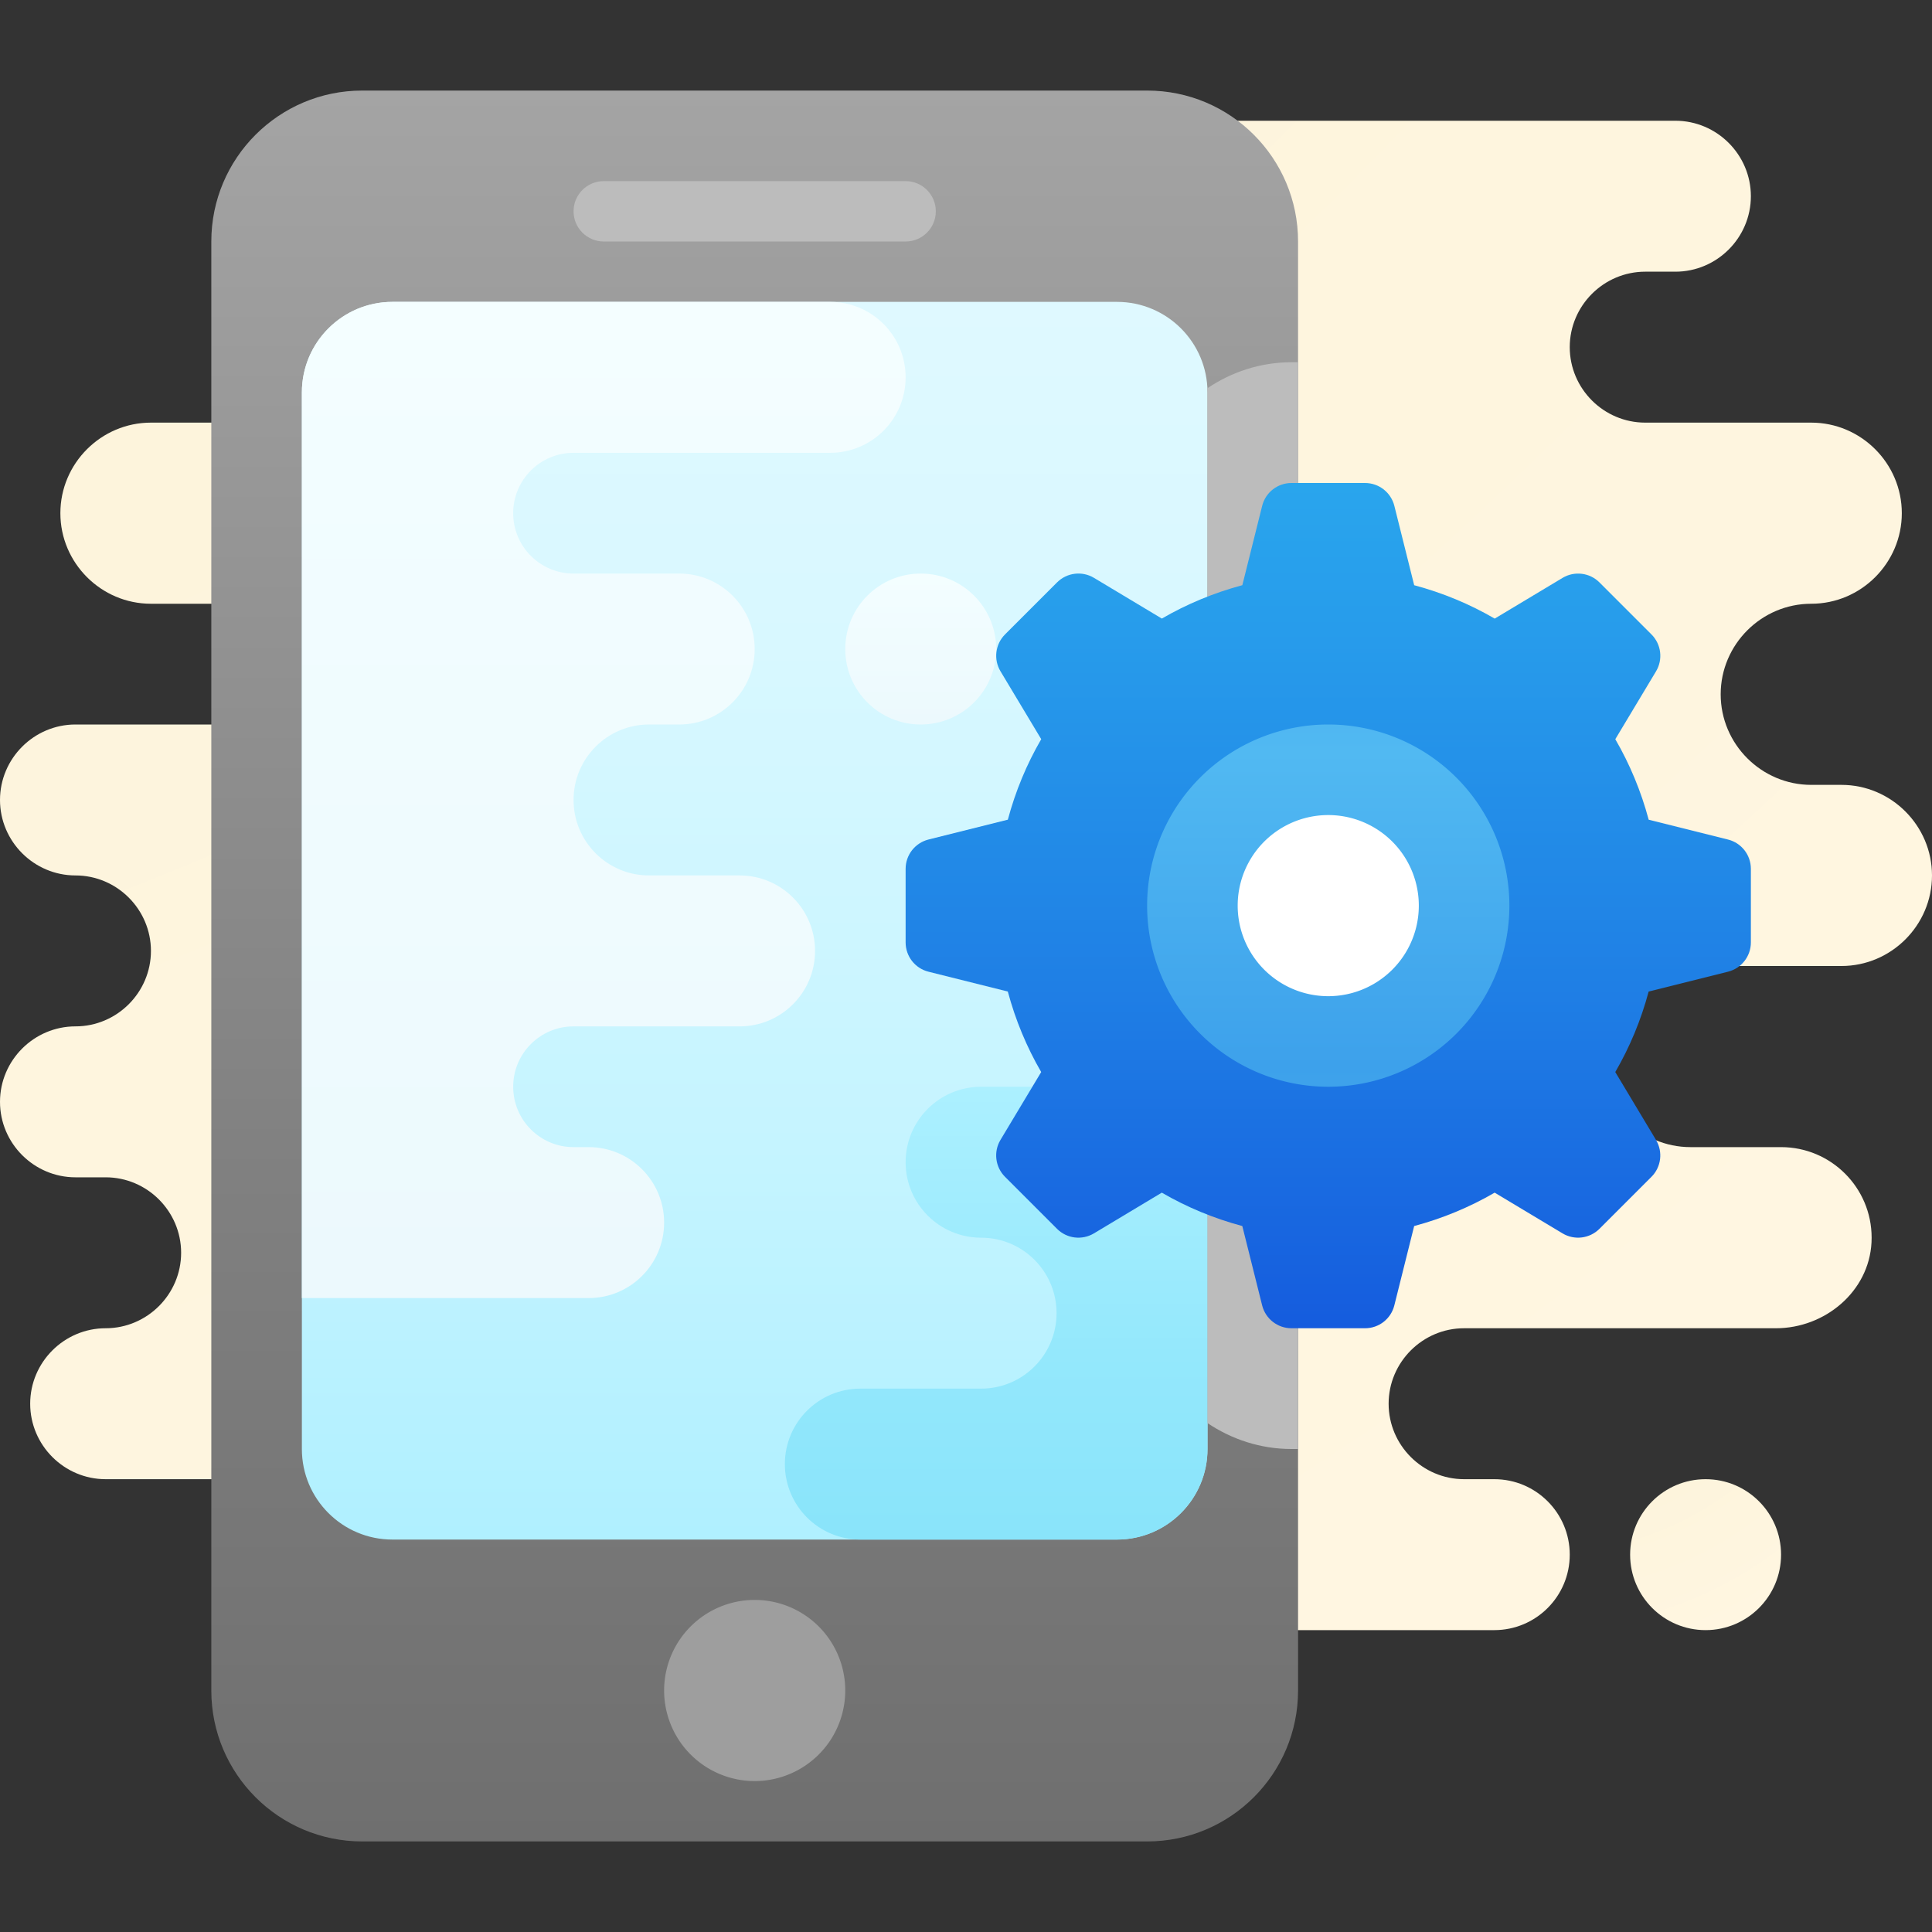 <svg xmlns="http://www.w3.org/2000/svg"  viewBox="0 0 64 64" width="50px" height="50px"><rect x="0" y="0" width="64" height="64" fill="#333333" stroke="none"/><radialGradient id="UqDKV0pC23B2ju8NzWpvna" cx="51.175" cy="41.173" r="14.018" gradientUnits="userSpaceOnUse" spreadMethod="reflect"><stop offset="0" stop-color="#f4e9c3"/><stop offset=".219" stop-color="#f8eecd"/><stop offset=".644" stop-color="#fdf4dc"/><stop offset="1" stop-color="#fff6e1"/></radialGradient><path fill="url(#UqDKV0pC23B2ju8NzWpvna)" d="M56.5,49c-1.381,0-2.5,1.119-2.5,2.5c0,1.381,1.119,2.5,2.5,2.5s2.5-1.119,2.5-2.5 C59,50.119,57.881,49,56.5,49z"/><radialGradient id="UqDKV0pC23B2ju8NzWpvnb" cx="-36.162" cy="-74.265" r="151.835" gradientUnits="userSpaceOnUse" spreadMethod="reflect"><stop offset="0" stop-color="#f4e9c3"/><stop offset=".219" stop-color="#f8eecd"/><stop offset=".644" stop-color="#fdf4dc"/><stop offset="1" stop-color="#fff6e1"/></radialGradient><path fill="url(#UqDKV0pC23B2ju8NzWpvnb)" d="M56,32h5c1.65,0,3-1.35,3-3c0-1.65-1.35-3-3-3h-1c-1.65,0-3-1.35-3-3c0-1.65,1.35-3,3-3 s3-1.35,3-3c0-1.65-1.35-3-3-3h-5.5c-1.375,0-2.5-1.125-2.5-2.5S53.125,9,54.5,9h1C56.875,9,58,7.875,58,6.5S56.875,4,55.5,4H31v5 v5H14h-4H5c-1.65,0-3,1.35-3,3c0,1.65,1.35,3,3,3h5v4H2.5C1.125,24,0,25.125,0,26.5S1.125,29,2.5,29S5,30.125,5,31.5 S3.875,34,2.5,34S0,35.125,0,36.5S1.125,39,2.5,39h1C4.875,39,6,40.125,6,41.5S4.875,44,3.5,44S1,45.125,1,46.5S2.125,49,3.5,49H10 h3.5H37v5h12.5c1.381,0,2.5-1.119,2.5-2.5S50.881,49,49.5,49h0h-1c-1.375,0-2.5-1.125-2.5-2.5s1.125-2.5,2.5-2.5h10.33 c1.625,0,3.081-1.217,3.166-2.839C61.999,41.107,62,41.053,62,41c0-1.656-1.343-3-3-3c0,0-0.359,0-3,0c-1.65,0-3-1.35-3-3 C53,33.35,54.35,32,56,32z"/><linearGradient id="UqDKV0pC23B2ju8NzWpvnc" x1="25" x2="25" y1="3" y2="61" gradientUnits="userSpaceOnUse" spreadMethod="reflect"><stop offset="0" stop-color="#a4a4a4"/><stop offset=".619" stop-color="gray"/><stop offset="1" stop-color="#6f6f6f"/><stop offset="1" stop-color="#6f6f6f"/></linearGradient><path fill="url(#UqDKV0pC23B2ju8NzWpvnc)" d="M38,61H12c-2.761,0-5-2.239-5-5V8c0-2.761,2.239-5,5-5h26c2.761,0,5,2.239,5,5v48 C43,58.761,40.761,61,38,61z"/><linearGradient id="UqDKV0pC23B2ju8NzWpvnd" x1="25" x2="25" y1="10" y2="76.129" gradientUnits="userSpaceOnUse" spreadMethod="reflect"><stop offset="0" stop-color="#dff9ff"/><stop offset="0" stop-color="#dff9ff"/><stop offset=".173" stop-color="#d8f8ff"/><stop offset=".423" stop-color="#c5f4ff"/><stop offset=".72" stop-color="#a5eeff"/><stop offset="1" stop-color="#81e7ff"/></linearGradient><path fill="url(#UqDKV0pC23B2ju8NzWpvnd)" d="M37,51H13c-1.657,0-3-1.343-3-3V13c0-1.657,1.343-3,3-3h24c1.657,0,3,1.343,3,3v35 C40,49.657,38.657,51,37,51z"/><path fill="#bcbcbc" d="M30,8H20c-0.552,0-1-0.448-1-1v0c0-0.552,0.448-1,1-1h10c0.552,0,1,0.448,1,1v0 C31,7.552,30.552,8,30,8z"/><path fill="#9e9e9e" d="M25 53A3 3 0 1 0 25 59A3 3 0 1 0 25 53Z"/><linearGradient id="UqDKV0pC23B2ju8NzWpvne" x1="33" x2="33" y1="50.958" y2="35.958" gradientUnits="userSpaceOnUse" spreadMethod="reflect"><stop offset="0" stop-color="#89e4fa"/><stop offset=".406" stop-color="#94e8fc"/><stop offset="1" stop-color="#acf0ff"/></linearGradient><path fill="url(#UqDKV0pC23B2ju8NzWpvne)" d="M30,38.5L30,38.5c0,1.381,1.119,2.5,2.5,2.5h0c1.381,0,2.5,1.119,2.5,2.5v0 c0,1.381-1.119,2.5-2.5,2.5h-4c-1.381,0-2.5,1.119-2.5,2.5v0c0,1.381,1.119,2.5,2.5,2.5H37c1.657,0,3-1.343,3-3v-2v-5v-5h-7.5 C31.119,36,30,37.119,30,38.5z"/><linearGradient id="UqDKV0pC23B2ju8NzWpvnf" x1="30.5" x2="30.5" y1="24" y2="19" gradientUnits="userSpaceOnUse" spreadMethod="reflect"><stop offset="0" stop-color="#ecf9fd"/><stop offset=".848" stop-color="#f2fdff"/><stop offset="1" stop-color="#f4feff"/></linearGradient><path fill="url(#UqDKV0pC23B2ju8NzWpvnf)" d="M28,21.5L28,21.5c0,1.381,1.119,2.5,2.5,2.5h0c1.381,0,2.5-1.119,2.5-2.5v0 c0-1.381-1.119-2.5-2.5-2.5h0C29.119,19,28,20.119,28,21.5z"/><linearGradient id="UqDKV0pC23B2ju8NzWpvng" x1="20" x2="20" y1="43" y2="10" gradientUnits="userSpaceOnUse" spreadMethod="reflect"><stop offset="0" stop-color="#ecf9fd"/><stop offset=".848" stop-color="#f2fdff"/><stop offset="1" stop-color="#f4feff"/></linearGradient><path fill="url(#UqDKV0pC23B2ju8NzWpvng)" d="M21.5,24h1c1.381,0,2.5-1.119,2.5-2.5v0c0-1.381-1.119-2.5-2.5-2.5H19c-1.105,0-2-0.895-2-2 v0c0-1.105,0.895-2,2-2h8.5c1.381,0,2.5-1.119,2.5-2.5v0c0-1.381-1.119-2.5-2.5-2.5H13c-1.657,0-3,1.343-3,3v30h9.5 c1.381,0,2.5-1.119,2.5-2.5v0c0-1.381-1.119-2.5-2.5-2.5H19c-1.105,0-2-0.895-2-2v0c0-1.105,0.895-2,2-2h5.5 c1.381,0,2.5-1.119,2.5-2.5v0c0-1.381-1.119-2.5-2.5-2.5h-3c-1.381,0-2.5-1.119-2.5-2.5v0C19,25.119,20.119,24,21.5,24z"/><path fill="#bcbcbc" d="M42.781,48H43V12h-0.219c-1.028,0-1.989,0.322-2.794,0.867C39.989,12.912,40,12.954,40,13v34.142 C40.803,47.681,41.758,48,42.781,48z"/><linearGradient id="UqDKV0pC23B2ju8NzWpvnh" x1="44" x2="44" y1="44" y2="3.369" gradientUnits="userSpaceOnUse" spreadMethod="reflect"><stop offset="0" stop-color="#155cde"/><stop offset=".278" stop-color="#1f7fe5"/><stop offset=".569" stop-color="#279ceb"/><stop offset=".82" stop-color="#2cafef"/><stop offset="1" stop-color="#2eb5f0"/></linearGradient><path fill="url(#UqDKV0pC23B2ju8NzWpvnh)" d="M57.243,27.811l-2.628-0.657c-0.253-0.945-0.626-1.84-1.106-2.667l1.349-2.248 c0.236-0.393,0.174-0.897-0.15-1.222l-1.724-1.724c-0.324-0.324-0.828-0.386-1.222-0.15l-2.248,1.349 c-0.827-0.481-1.721-0.853-2.667-1.106l-0.657-2.628C46.078,16.312,45.678,16,45.219,16h-2.438c-0.459,0-0.859,0.312-0.97,0.757 l-0.657,2.628c-0.945,0.253-1.84,0.626-2.667,1.106l-2.248-1.349c-0.393-0.236-0.897-0.174-1.222,0.15l-1.724,1.724 c-0.324,0.324-0.386,0.828-0.15,1.222l1.349,2.248c-0.481,0.827-0.853,1.721-1.106,2.667l-2.628,0.657 C30.312,27.922,30,28.322,30,28.781v2.438c0,0.459,0.312,0.859,0.757,0.97l2.628,0.657c0.253,0.945,0.626,1.84,1.106,2.667 l-1.349,2.248c-0.236,0.393-0.174,0.897,0.15,1.222l1.724,1.724c0.324,0.324,0.828,0.386,1.222,0.15l2.248-1.349 c0.827,0.481,1.721,0.853,2.667,1.106l0.657,2.628C41.922,43.688,42.322,44,42.781,44h2.438c0.459,0,0.859-0.312,0.97-0.758 l0.657-2.628c0.945-0.253,1.84-0.626,2.667-1.106l2.248,1.349c0.393,0.236,0.897,0.174,1.222-0.15l1.724-1.724 c0.324-0.324,0.386-0.828,0.15-1.222l-1.349-2.248c0.481-0.827,0.853-1.721,1.106-2.667l2.628-0.657 C57.688,32.078,58,31.678,58,31.219v-2.438C58,28.322,57.688,27.922,57.243,27.811z"/><linearGradient id="UqDKV0pC23B2ju8NzWpvni" x1="44" x2="44" y1="35.35" y2="24.916" gradientUnits="userSpaceOnUse" spreadMethod="reflect"><stop offset="0" stop-color="#3da1eb"/><stop offset="1" stop-color="#51b9f2"/></linearGradient><path fill="url(#UqDKV0pC23B2ju8NzWpvni)" d="M44 24A6 6 0 1 0 44 36A6 6 0 1 0 44 24Z"/><path fill="#fff" d="M44 27A3 3 0 1 0 44 33A3 3 0 1 0 44 27Z"/></svg>